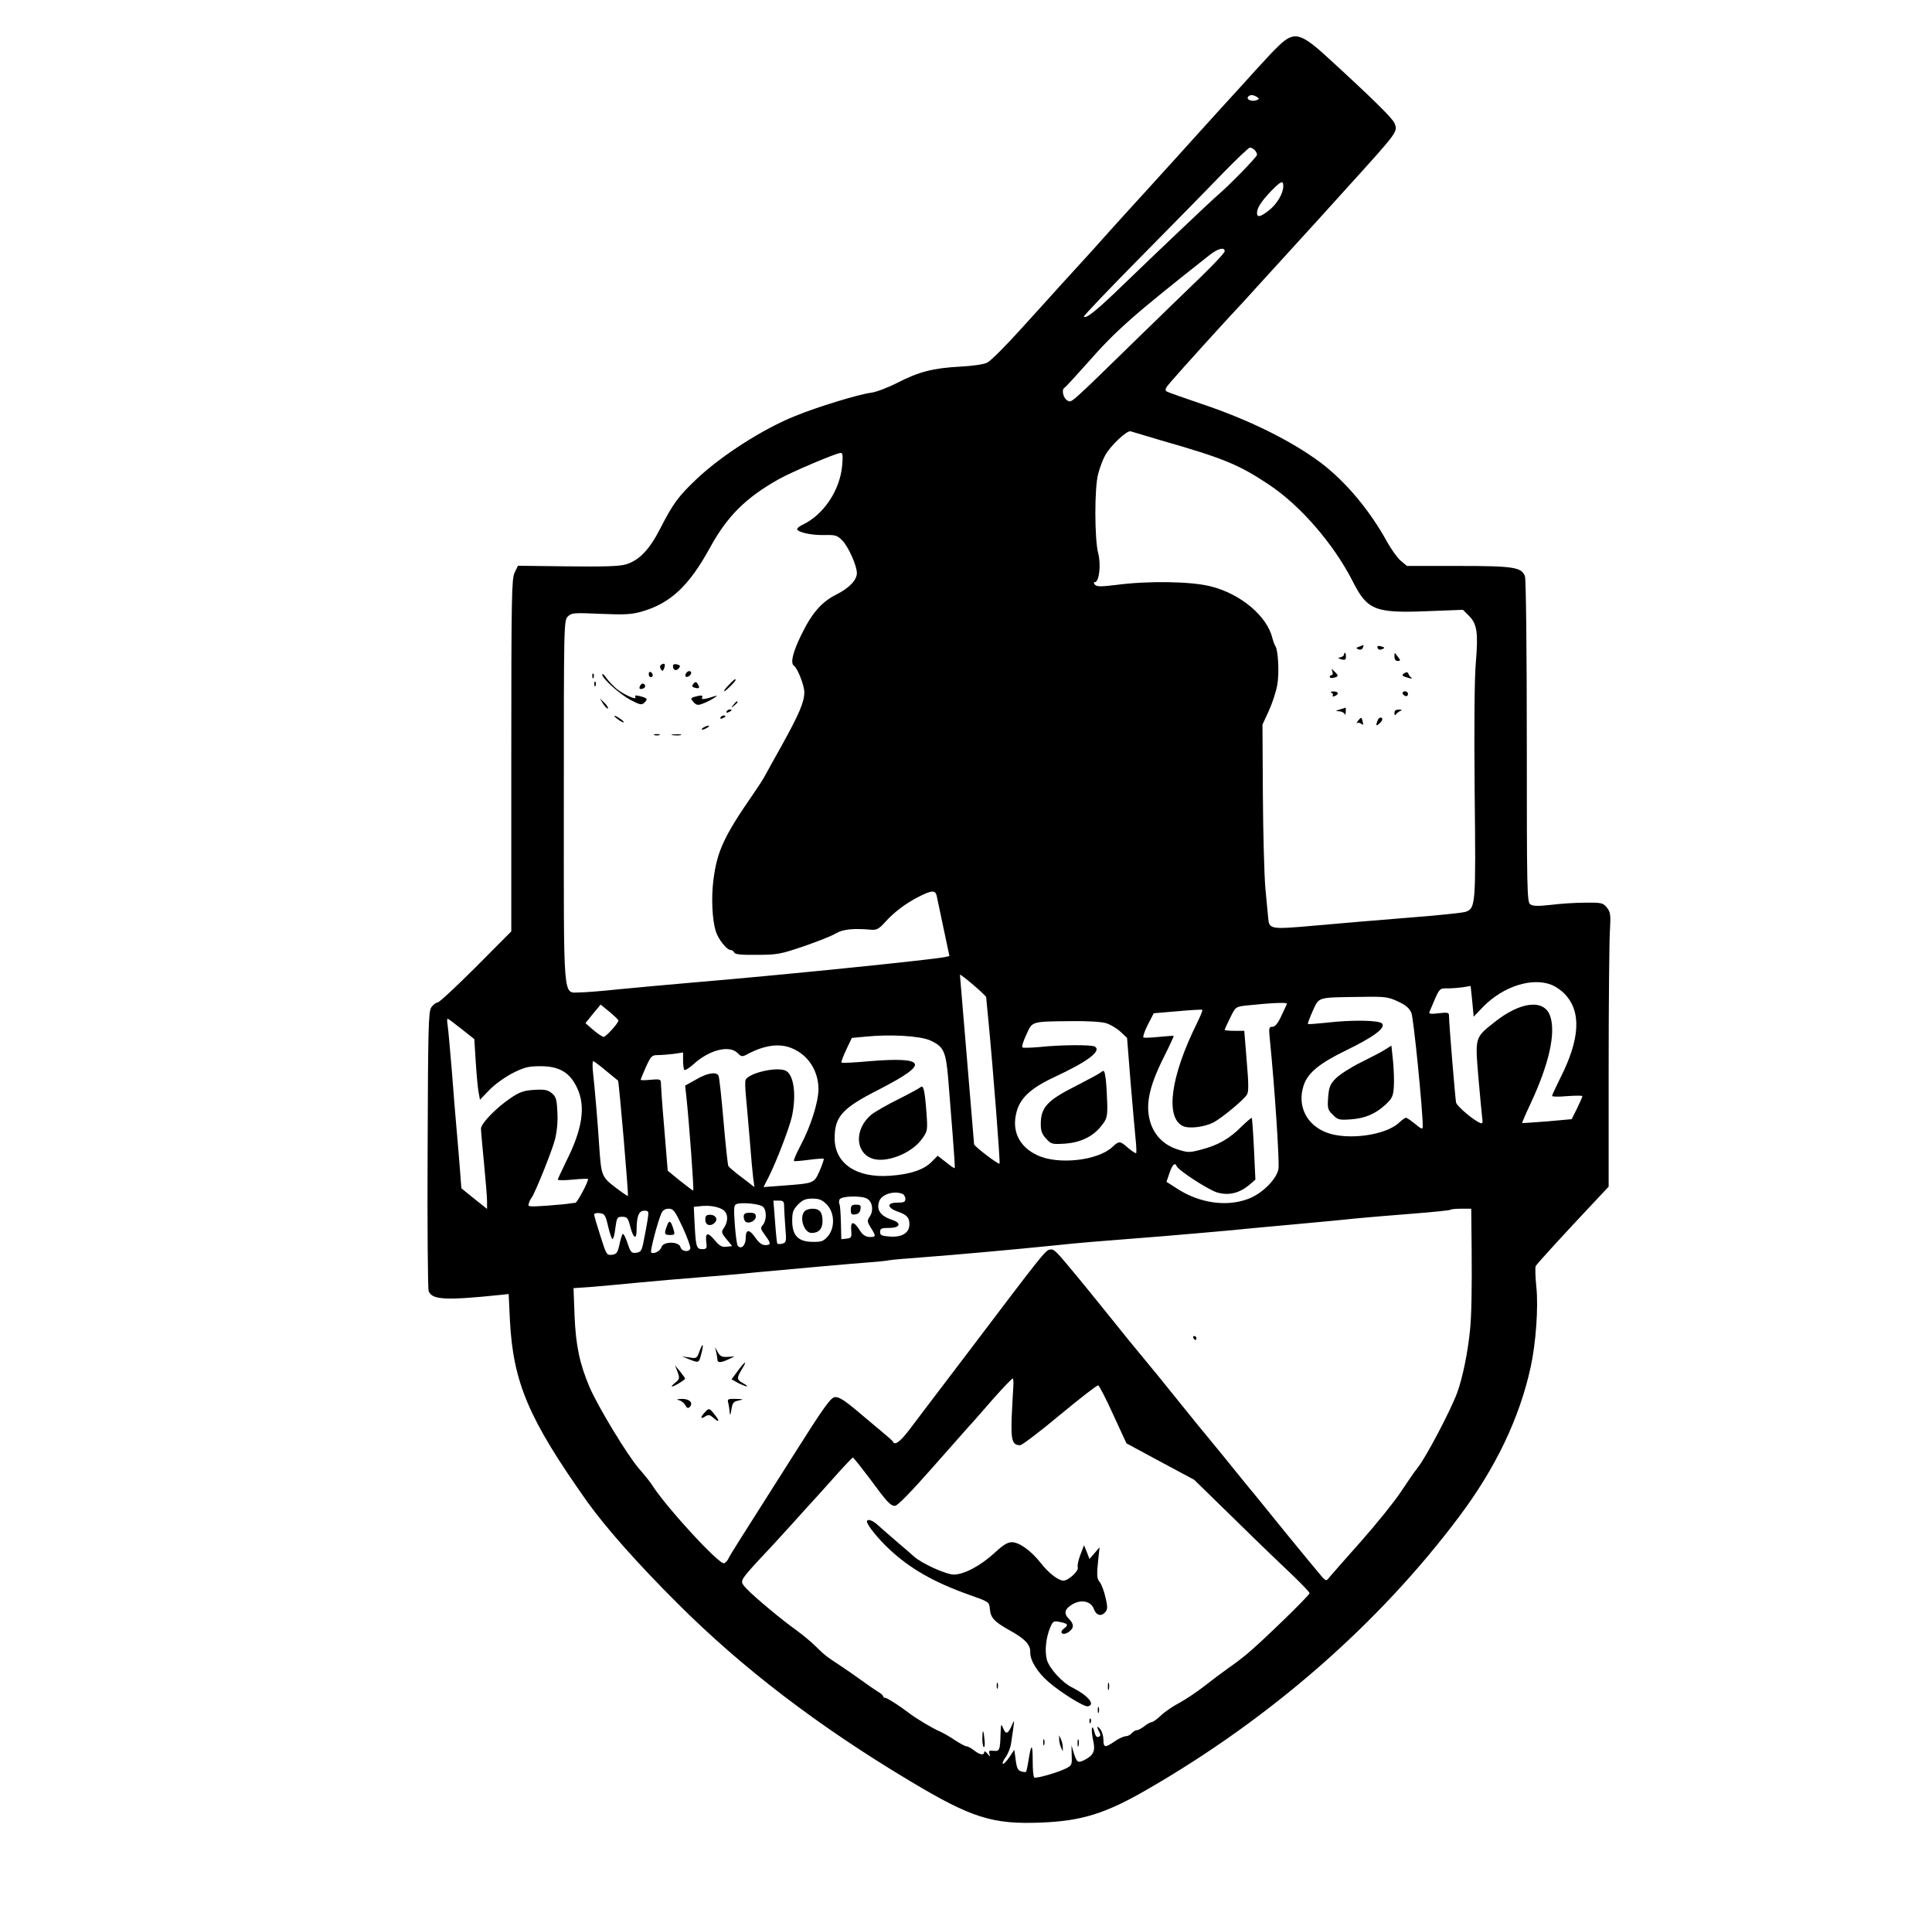 <?xml version="1.0" standalone="no"?>
<!DOCTYPE svg PUBLIC "-//W3C//DTD SVG 20010904//EN"
 "http://www.w3.org/TR/2001/REC-SVG-20010904/DTD/svg10.dtd">
<svg version="1.0" xmlns="http://www.w3.org/2000/svg"
 width="956pt" height="955pt" viewBox="0 0 956 955"
 preserveAspectRatio="xMidYMid meet">

<g transform="translate(0,955) scale(0.1,-0.1)"
fill="#000000" stroke="none">
<path d="M6343 9338 c-20 -18 -55 -53 -77 -78 -23 -24 -70 -76 -105 -115 -110
-120 -143 -157 -241 -265 -52 -58 -160 -177 -240 -265 -80 -87 -161 -177 -180
-198 -56 -63 -125 -140 -260 -287 -22 -25 -105 -116 -183 -202 -78 -87 -155
-164 -172 -172 -17 -9 -76 -17 -136 -20 -131 -7 -202 -25 -309 -80 -47 -24
-105 -46 -130 -49 -62 -8 -265 -70 -375 -115 -158 -63 -364 -195 -486 -310
-92 -87 -118 -122 -183 -249 -53 -103 -103 -155 -168 -175 -32 -10 -108 -12
-289 -10 l-246 3 -17 -35 c-14 -31 -16 -120 -16 -904 l0 -870 -175 -176 c-97
-97 -182 -176 -190 -176 -8 0 -22 -11 -31 -24 -14 -22 -16 -101 -18 -703 -2
-373 1 -688 5 -700 16 -44 81 -48 360 -19 l36 4 6 -127 c16 -311 92 -490 383
-901 91 -127 247 -304 449 -505 316 -316 692 -604 1147 -876 305 -183 409
-216 651 -206 199 8 317 44 524 164 611 352 1146 820 1542 1348 182 242 300
489 355 741 26 118 39 299 28 399 -5 50 -6 95 -3 101 6 12 154 173 284 311
l77 82 0 583 c0 321 3 626 6 678 5 85 3 98 -15 120 -19 23 -25 25 -108 24 -48
0 -125 -5 -171 -11 -63 -7 -88 -6 -100 3 -16 11 -17 75 -17 806 0 436 -4 804
-9 816 -16 46 -55 52 -330 52 l-254 0 -30 25 c-17 14 -46 55 -66 90 -88 161
-208 303 -331 396 -146 109 -357 213 -590 291 -88 30 -166 57 -173 62 -9 6 -5
17 19 44 54 63 269 300 319 353 14 14 63 68 110 120 99 109 81 89 196 215 50
54 160 176 245 270 262 289 256 282 239 325 -10 24 -107 120 -320 315 -137
127 -171 138 -237 82z m-123 -268 c12 -8 12 -10 -3 -16 -22 -8 -50 3 -42 16 8
12 25 13 45 0z m-12 -262 c7 -7 12 -17 12 -24 0 -10 -134 -148 -196 -201 -33
-28 -314 -295 -462 -438 -132 -128 -187 -173 -199 -162 -3 3 121 133 275 289
154 156 338 343 408 416 70 72 133 132 139 132 6 0 16 -5 23 -12z m142 -179
c0 -36 -31 -88 -70 -119 -42 -33 -60 -38 -60 -14 0 25 20 56 68 107 51 52 62
57 62 26z m-290 -322 c0 -8 -55 -66 -122 -131 -68 -65 -199 -193 -293 -284
-363 -354 -341 -335 -364 -323 -20 11 -30 55 -13 63 4 2 53 55 110 119 143
163 224 235 607 537 42 33 75 41 75 19z m-314 -936 c310 -89 383 -119 532
-218 156 -103 321 -294 415 -478 72 -143 110 -159 364 -149 l182 7 30 -30 c40
-40 46 -84 34 -228 -7 -76 -9 -310 -6 -642 6 -562 5 -575 -44 -594 -13 -5
-140 -18 -281 -29 -141 -11 -349 -29 -462 -39 -227 -20 -230 -20 -235 41 -2
18 -8 85 -14 148 -5 63 -11 270 -12 460 l-2 345 31 67 c17 37 36 95 42 128 11
59 5 175 -10 195 -4 6 -10 23 -14 38 -26 109 -157 219 -305 256 -99 25 -312
28 -469 7 -75 -9 -95 -9 -104 1 -7 9 -7 13 0 13 21 0 31 88 16 143 -18 69 -19
324 0 392 7 28 22 69 34 91 24 46 109 127 127 120 7 -2 75 -22 151 -45z
m-1579 -127 c-12 -121 -91 -240 -195 -290 -18 -8 -30 -19 -27 -24 10 -16 77
-29 138 -27 52 1 60 -2 86 -28 30 -32 71 -124 71 -160 0 -34 -36 -73 -99 -105
-76 -38 -123 -92 -177 -203 -42 -86 -54 -139 -35 -151 17 -11 51 -97 51 -131
0 -47 -25 -107 -110 -260 -40 -71 -78 -141 -86 -155 -7 -14 -33 -54 -58 -90
-144 -208 -178 -282 -196 -425 -11 -87 -6 -195 12 -253 12 -38 54 -92 73 -92
7 0 15 -6 18 -12 3 -10 34 -13 113 -12 101 0 118 4 230 42 67 23 139 51 160
64 36 21 86 26 178 18 24 -2 37 6 65 37 46 51 102 93 168 127 64 32 81 33 88
4 3 -13 18 -85 34 -161 l29 -137 -22 -5 c-62 -13 -805 -89 -1236 -125 -135
-12 -307 -27 -384 -35 -76 -8 -160 -15 -187 -15 -85 0 -79 -66 -79 950 0 872
0 890 20 910 18 18 29 19 162 13 119 -5 153 -3 203 11 143 41 235 128 338 316
85 155 175 246 340 339 62 35 283 129 306 130 11 1 13 -12 8 -65z m713 -2628
c0 -6 5 -54 10 -106 25 -259 60 -713 56 -717 -5 -6 -126 86 -126 96 0 3 -16
192 -35 420 -19 228 -35 416 -35 418 0 9 130 -102 130 -111z m2801 60 c19 -8
46 -27 61 -43 84 -87 77 -223 -22 -418 -22 -44 -40 -83 -40 -87 0 -4 34 -5 75
-1 41 3 75 3 75 0 0 -4 -12 -31 -26 -60 l-27 -54 -121 -11 c-66 -5 -122 -9
-124 -8 -1 2 18 46 43 99 90 193 124 345 96 429 -29 87 -147 74 -277 -30 -96
-76 -95 -73 -79 -268 8 -93 17 -184 19 -202 4 -26 2 -33 -9 -28 -32 12 -115
82 -120 101 -4 19 -35 390 -35 429 0 17 -6 18 -51 13 -38 -5 -50 -3 -46 6 52
124 47 117 91 117 22 0 57 3 77 6 l36 6 8 -76 7 -76 47 49 c100 102 245 148
342 107z m-763 -81 c39 -18 56 -33 66 -57 11 -26 57 -489 56 -561 0 -16 -6
-14 -37 12 -21 17 -41 31 -46 31 -4 0 -20 -11 -35 -25 -65 -61 -248 -87 -353
-50 -104 37 -152 134 -118 236 21 61 76 107 207 171 140 68 199 112 181 134
-14 17 -151 19 -278 4 -47 -5 -87 -8 -89 -6 -2 3 9 31 24 65 32 70 20 66 239
69 119 2 134 0 183 -23z m-550 -12 c-2 -5 -15 -32 -28 -60 -17 -37 -31 -53
-44 -53 -17 0 -18 -6 -13 -57 25 -249 49 -615 43 -647 -10 -52 -84 -125 -154
-149 -107 -39 -241 -18 -350 54 l-50 32 15 44 c14 41 27 54 35 34 8 -21 159
-119 202 -131 57 -16 108 -3 157 37 l31 27 -7 150 c-4 83 -9 153 -11 155 -2 2
-24 -17 -50 -42 -59 -60 -117 -93 -198 -114 -60 -16 -68 -16 -118 0 -64 20
-111 64 -133 126 -30 87 -12 181 66 335 27 54 48 100 47 101 -2 1 -34 -1 -73
-5 -38 -4 -73 -5 -77 -3 -4 2 5 30 21 62 l30 58 118 10 c65 6 120 9 122 7 3
-3 -10 -33 -27 -68 -128 -258 -157 -461 -71 -506 29 -16 107 -7 154 17 41 22
147 109 165 137 9 14 9 51 -1 167 l-12 149 -48 0 c-27 0 -49 2 -49 5 0 2 12
29 27 59 26 54 28 55 77 61 134 14 209 17 204 8z m-3308 -82 c0 -13 -62 -81
-73 -81 -7 1 -30 16 -51 34 l-39 34 37 46 38 46 44 -36 c24 -20 44 -39 44 -43z
m-776 -42 l63 -50 7 -112 c4 -62 10 -129 14 -150 l7 -38 47 49 c26 27 78 64
115 83 58 29 77 34 138 34 93 0 145 -31 181 -108 43 -92 26 -204 -55 -364 -22
-46 -41 -86 -41 -89 0 -4 34 -4 75 0 41 4 75 5 75 3 0 -17 -54 -117 -63 -118
-7 0 -19 -2 -27 -3 -8 -2 -59 -7 -113 -11 -92 -6 -97 -6 -90 12 3 10 9 23 14
28 17 24 100 229 115 287 10 40 15 89 12 137 -3 63 -7 76 -28 93 -20 16 -36
19 -86 16 -50 -3 -72 -10 -115 -39 -72 -48 -149 -127 -149 -153 0 -12 7 -88
15 -171 8 -82 15 -167 15 -188 l0 -38 -64 51 -63 51 -7 92 c-4 51 -11 137 -16
192 -5 55 -16 188 -24 295 -9 107 -18 210 -21 228 -3 17 -3 32 0 32 3 0 34
-23 69 -51z m3189 29 c22 -7 54 -26 72 -43 l32 -30 17 -215 c10 -118 21 -245
25 -283 4 -37 5 -69 3 -72 -3 -2 -20 9 -39 25 -41 36 -45 37 -79 5 -72 -67
-267 -89 -370 -41 -91 42 -129 121 -104 214 18 70 71 119 189 174 165 77 232
128 199 150 -17 10 -170 9 -273 -2 -44 -4 -83 -5 -86 -2 -4 4 5 33 20 64 30
66 21 64 225 66 76 1 145 -3 169 -10z m-871 -85 c68 -31 78 -53 90 -190 5 -65
15 -190 22 -278 7 -88 12 -162 10 -164 -2 -2 -21 11 -43 29 l-41 32 -30 -30
c-39 -40 -107 -62 -206 -69 -167 -12 -274 61 -274 186 0 107 38 149 220 241
132 68 188 108 176 128 -12 20 -86 23 -221 12 -75 -7 -138 -10 -141 -7 -3 2 8
31 23 63 l28 59 65 6 c126 13 271 4 322 -18z m-684 -39 c81 -33 131 -111 132
-201 0 -65 -38 -185 -89 -281 -21 -40 -36 -74 -32 -76 3 -2 37 1 75 6 37 5 70
7 72 5 2 -2 -7 -29 -20 -59 -28 -63 -26 -62 -184 -74 l-94 -7 26 51 c40 80
102 242 115 300 23 110 8 210 -34 226 -47 18 -175 -12 -195 -45 -4 -5 -3 -42
1 -82 4 -39 12 -137 19 -217 6 -80 14 -165 17 -189 l6 -44 -61 47 c-34 25 -64
51 -68 57 -3 6 -14 107 -24 224 -10 117 -21 218 -25 224 -12 20 -57 12 -111
-20 l-54 -30 6 -52 c14 -131 39 -467 34 -467 -3 0 -32 22 -66 49 l-60 49 -17
208 c-10 115 -17 217 -17 228 0 16 -6 18 -50 14 -27 -3 -50 -3 -50 0 0 2 12
31 26 63 25 54 29 59 59 59 18 0 53 3 79 6 l46 7 0 -40 c0 -22 3 -43 6 -46 4
-4 25 9 47 29 77 70 176 95 217 54 19 -19 22 -20 53 -3 83 43 155 52 215 27z
m-920 -111 c32 -26 58 -48 60 -49 5 -3 53 -567 49 -571 -2 -1 -30 18 -63 43
-67 52 -69 58 -79 204 -6 99 -21 277 -31 368 -3 28 -2 52 1 52 4 0 32 -21 63
-47z m1466 -609 c9 -3 16 -15 16 -25 0 -16 -7 -19 -41 -19 -53 0 -50 -26 5
-45 43 -15 56 -29 56 -62 0 -42 -35 -64 -93 -61 -44 3 -52 6 -52 23 0 17 7 20
45 20 54 0 63 24 14 40 -58 19 -79 50 -63 93 12 33 72 52 113 36z m-174 -24
c26 -14 34 -57 15 -87 -15 -22 -15 -26 4 -57 27 -43 26 -46 -6 -46 -20 1 -34
10 -48 32 -30 48 -47 48 -43 2 3 -36 1 -39 -23 -42 l-26 -3 -2 82 c-1 45 -4
86 -7 91 -3 5 -3 15 0 23 6 18 106 21 136 5z m-199 -29 c39 -40 42 -115 5
-158 -21 -24 -31 -28 -77 -27 -70 1 -99 32 -99 105 0 42 5 55 29 80 23 23 38
29 71 29 33 0 48 -6 71 -29z m-211 -9 c0 -16 3 -63 6 -104 6 -71 5 -75 -15
-81 -11 -3 -23 -2 -25 1 -2 4 -7 53 -11 110 l-8 102 27 0 c22 0 26 -4 26 -28z
m-105 -2 c19 -16 19 -68 0 -90 -13 -15 -12 -20 10 -50 31 -42 31 -50 1 -50
-16 0 -31 12 -47 35 -31 45 -49 45 -49 0 0 -36 -22 -58 -39 -39 -5 5 -11 53
-15 106 -6 87 -5 97 11 102 30 8 111 0 128 -14z m-203 -12 c32 -16 35 -60 6
-99 -9 -14 -6 -23 17 -50 l28 -34 -28 -3 c-23 -3 -35 4 -60 34 -34 40 -46 36
-40 -14 4 -28 1 -32 -20 -32 -29 0 -32 11 -38 127 l-4 82 36 4 c41 4 78 -2
103 -15z m-194 -90 c23 -50 40 -98 38 -105 -8 -20 -43 -15 -49 7 -7 29 -86 29
-94 0 -5 -19 -39 -37 -51 -26 -6 6 32 151 51 194 7 15 19 22 36 22 23 0 31
-11 69 -92z m3904 -105 c2 -201 -1 -339 -8 -403 -11 -113 -37 -237 -63 -309
-33 -90 -158 -327 -198 -375 -14 -17 -50 -70 -82 -118 -31 -47 -118 -155 -193
-240 -75 -84 -145 -164 -156 -177 -19 -24 -19 -24 -38 -5 -10 11 -93 112 -184
223 -91 112 -169 209 -175 215 -5 6 -37 45 -70 86 -33 41 -84 104 -114 140
-29 36 -61 74 -70 85 -30 37 -186 230 -202 250 -103 124 -182 221 -269 330
-58 71 -112 139 -122 150 -115 139 -121 146 -142 143 -23 -3 -35 -19 -409
-513 -133 -175 -264 -347 -290 -382 -44 -57 -70 -76 -79 -55 -1 4 -28 27 -58
52 -30 25 -66 55 -80 67 -98 84 -127 103 -149 101 -21 -3 -56 -52 -202 -283
-290 -457 -314 -494 -324 -515 -5 -11 -15 -22 -22 -24 -23 -9 -283 273 -355
385 -9 15 -39 52 -66 83 -56 64 -203 306 -245 404 -49 115 -68 207 -74 353
l-5 136 88 6 c49 4 157 14 239 22 83 8 213 19 290 25 77 6 210 17 295 26 195
18 450 41 555 49 44 3 87 8 95 10 8 2 85 9 170 15 148 11 449 38 665 60 101
11 175 17 520 44 105 9 260 22 345 30 85 9 234 22 330 31 96 9 218 20 270 26
52 5 180 16 284 24 104 8 192 17 194 20 3 3 27 5 54 5 l48 0 2 -197z m-4077
145 c-4 -24 -12 -70 -19 -103 -10 -54 -15 -60 -38 -63 -23 -3 -28 2 -43 48 -9
28 -20 48 -24 45 -3 -4 -11 -28 -16 -53 -9 -40 -14 -47 -37 -50 -26 -3 -28 1
-57 93 -17 52 -31 100 -31 106 0 6 12 9 27 7 25 -3 29 -9 42 -65 8 -35 18 -63
22 -63 4 0 11 25 14 55 7 51 9 55 34 55 24 0 29 -6 40 -50 15 -57 31 -66 31
-16 0 68 11 96 37 96 23 0 24 -2 18 -42z m1809 -830 c-2 -24 -5 -92 -8 -151
-4 -113 3 -137 42 -137 9 0 98 67 197 150 99 82 184 148 189 146 5 -1 39 -66
74 -144 l66 -143 167 -90 168 -90 208 -203 c114 -112 243 -236 286 -276 42
-41 77 -77 77 -82 0 -11 -232 -236 -305 -297 -27 -23 -72 -57 -100 -76 -27
-19 -80 -59 -117 -88 -36 -28 -91 -65 -121 -81 -31 -16 -72 -44 -91 -62 -20
-19 -41 -34 -47 -34 -6 0 -22 -9 -36 -20 -14 -11 -31 -20 -38 -20 -7 0 -18 -7
-25 -15 -7 -8 -20 -15 -30 -15 -9 0 -34 -11 -54 -25 -48 -33 -56 -32 -56 8 0
17 -7 41 -15 51 -17 22 -20 14 -5 -14 7 -13 6 -19 -4 -23 -9 -4 -16 5 -21 26
-5 19 -9 26 -12 16 -2 -9 1 -35 6 -59 12 -52 3 -73 -40 -96 -36 -18 -40 -15
-56 34 l-11 37 1 -50 c2 -45 0 -50 -28 -64 -39 -20 -147 -51 -157 -45 -5 3 -8
39 -8 81 0 88 -7 90 -20 8 -5 -32 -11 -59 -13 -61 -1 -2 -12 -1 -24 2 -16 5
-22 17 -27 56 l-7 51 -25 -37 c-14 -21 -28 -35 -32 -32 -3 4 4 19 15 34 11 15
23 45 26 67 18 119 18 121 7 96 -21 -49 -32 -55 -45 -24 -11 27 -12 26 -14
-22 -2 -84 -5 -90 -34 -87 -22 3 -26 0 -21 -15 5 -16 4 -16 -10 1 -9 11 -16
14 -16 8 0 -18 -22 -14 -50 8 -14 11 -30 20 -37 20 -7 0 -32 14 -57 30 -24 17
-60 37 -78 45 -30 12 -122 67 -153 92 -42 32 -105 73 -114 73 -6 0 -11 3 -11
8 0 4 -12 15 -28 24 -15 9 -49 33 -77 53 -27 20 -75 53 -105 73 -73 48 -77 51
-124 97 -23 23 -66 58 -96 80 -68 48 -205 162 -245 204 -27 29 -28 33 -15 56
8 13 42 52 75 87 33 35 103 110 155 168 52 58 113 125 136 150 22 25 69 77
105 117 35 39 66 71 69 72 3 0 38 -44 79 -98 91 -124 107 -141 130 -141 12 0
81 71 184 188 91 103 173 196 183 207 11 11 61 68 113 128 52 59 98 107 102
107 3 0 5 -19 3 -42z"/>
<path d="M6726 6351 c-17 -6 -17 -8 -4 -14 10 -3 19 0 22 9 3 8 4 14 3 13 -1
0 -11 -4 -21 -8z"/>
<path d="M6817 6344 c2 -7 11 -10 19 -7 19 7 18 10 -5 16 -13 3 -18 1 -14 -9z"/>
<path d="M6650 6311 c0 -5 -8 -11 -17 -13 -15 -3 -14 -5 5 -10 17 -5 22 -2 22
13 0 10 -2 19 -5 19 -3 0 -5 -4 -5 -9z"/>
<path d="M6900 6302 c0 -14 6 -22 16 -22 14 0 15 3 3 18 -7 9 -15 19 -16 21
-2 2 -3 -5 -3 -17z"/>
<path d="M6593 6228 c3 -10 2 -18 -3 -18 -6 0 -10 -4 -10 -9 0 -5 9 -7 20 -4
24 6 25 10 3 31 -16 16 -16 16 -10 0z"/>
<path d="M6950 6220 c-17 -11 -13 -15 20 -24 14 -4 20 -4 14 1 -6 4 -13 13
-15 20 -3 8 -9 9 -19 3z"/>
<path d="M6588 6123 c6 -2 10 -9 7 -14 -4 -5 1 -6 9 -3 24 9 19 24 -6 23 -13
0 -17 -3 -10 -6z"/>
<path d="M6940 6121 c0 -5 6 -11 13 -14 8 -3 14 1 14 9 0 8 -6 14 -14 14 -7 0
-13 -4 -13 -9z"/>
<path d="M6630 6040 c-23 -7 -23 -8 -3 -9 12 -1 24 -7 26 -13 3 -7 6 -3 6 10
1 12 0 22 -1 21 -2 -1 -14 -5 -28 -9z"/>
<path d="M6900 6023 c0 -11 3 -14 8 -7 4 6 14 14 22 17 10 4 8 6 -7 6 -16 1
-23 -5 -23 -16z"/>
<path d="M6719 5983 c-7 -10 -9 -15 -5 -11 5 4 15 3 22 -3 9 -8 11 -5 7 10 -6
25 -7 25 -24 4z"/>
<path d="M6816 5984 c-9 -24 -7 -28 9 -14 17 14 20 30 6 30 -5 0 -12 -7 -15
-16z"/>
<path d="M3273 6262 c-8 -5 -9 -13 -3 -22 7 -12 10 -12 16 3 8 21 3 29 -13 19z"/>
<path d="M3330 6255 c0 -21 16 -27 29 -11 9 11 7 15 -9 19 -13 3 -20 0 -20 -8z"/>
<path d="M3210 6216 c0 -9 5 -16 10 -16 6 0 10 4 10 9 0 6 -4 13 -10 16 -5 3
-10 -1 -10 -9z"/>
<path d="M3395 6219 c-4 -6 -5 -13 -2 -16 7 -7 27 6 27 18 0 12 -17 12 -25 -2z"/>
<path d="M2931 6204 c0 -11 3 -14 6 -6 3 7 2 16 -1 19 -3 4 -6 -2 -5 -13z"/>
<path d="M2980 6213 c0 -20 86 -97 140 -126 48 -25 55 -26 69 -13 18 18 15 22
-23 32 -21 5 -27 4 -22 -5 11 -18 -59 13 -93 41 -15 13 -38 36 -50 53 -11 16
-21 25 -21 18z"/>
<path d="M3605 6160 c-16 -16 -25 -30 -21 -30 7 0 56 49 56 56 0 8 -8 3 -35
-26z"/>
<path d="M2941 6164 c0 -11 3 -14 6 -6 3 7 2 16 -1 19 -3 4 -6 -2 -5 -13z"/>
<path d="M3431 6167 c-9 -12 -7 -16 9 -20 21 -5 25 0 11 21 -6 10 -10 10 -20
-1z"/>
<path d="M3166 6155 c-4 -12 -1 -16 11 -13 18 3 21 20 5 26 -5 1 -12 -4 -16
-13z"/>
<path d="M3438 6103 c-22 -6 -22 -10 -3 -30 13 -13 21 -13 48 -2 38 15 84 46
54 35 -48 -16 -70 -19 -63 -7 7 11 -4 13 -36 4z"/>
<path d="M2985 6067 c10 -15 20 -25 23 -22 3 3 -5 16 -17 28 l-23 22 17 -28z"/>
<path d="M3629 6063 c-13 -16 -12 -17 4 -4 16 13 21 21 13 21 -2 0 -10 -8 -17
-17z"/>
<path d="M3595 6030 c-3 -6 1 -7 9 -4 18 7 21 14 7 14 -6 0 -13 -4 -16 -10z"/>
<path d="M3040 6007 c0 -3 12 -12 26 -22 15 -9 23 -12 20 -6 -7 11 -46 35 -46
28z"/>
<path d="M3565 6000 c-3 -6 1 -7 9 -4 18 7 21 14 7 14 -6 0 -13 -4 -16 -10z"/>
<path d="M3480 5950 c-8 -5 -10 -10 -5 -10 6 0 17 5 25 10 8 5 11 10 5 10 -5
0 -17 -5 -25 -10z"/>
<path d="M3238 5913 c6 -2 18 -2 25 0 6 3 1 5 -13 5 -14 0 -19 -2 -12 -5z"/>
<path d="M3328 5913 c12 -2 30 -2 40 0 9 3 -1 5 -23 4 -22 0 -30 -2 -17 -4z"/>
<path d="M6855 4358 c-16 -11 -71 -39 -121 -64 -49 -24 -105 -60 -124 -79 -29
-30 -34 -43 -38 -94 -4 -54 -2 -62 23 -86 24 -25 32 -27 88 -23 71 5 122 26
174 74 31 29 37 41 40 86 2 29 0 87 -4 129 l-8 76 -30 -19z"/>
<path d="M5445 4243 c-11 -8 -65 -37 -120 -65 -143 -72 -175 -106 -175 -190 0
-33 6 -50 27 -72 25 -27 29 -28 94 -24 79 6 141 37 182 92 24 30 27 44 26 103
-1 37 -4 91 -7 120 -7 50 -8 51 -27 36z"/>
<path d="M4555 4171 c-6 -5 -55 -32 -111 -60 -55 -27 -116 -62 -134 -77 -80
-68 -80 -181 1 -214 67 -28 198 21 251 95 28 39 29 41 22 135 -8 106 -15 135
-29 121z"/>
<path d="M4210 3564 c0 -21 4 -25 23 -22 14 2 23 11 25 26 3 18 -1 22 -22 22
-21 0 -26 -5 -26 -26z"/>
<path d="M3982 3558 c-29 -29 -4 -108 34 -108 35 0 54 20 54 58 0 45 -14 62
-50 62 -14 0 -31 -5 -38 -12z"/>
<path d="M3680 3531 c0 -11 5 -23 10 -26 18 -11 50 6 50 26 0 14 -7 19 -30 19
-23 0 -30 -5 -30 -19z"/>
<path d="M3490 3515 c0 -27 26 -35 47 -14 17 17 4 39 -23 39 -19 0 -24 -5 -24
-25z"/>
<path d="M3301 3487 c-16 -41 -14 -47 15 -47 22 0 24 3 18 23 -14 48 -22 54
-33 24z"/>
<path d="M5905 2930 c3 -5 8 -10 11 -10 2 0 4 5 4 10 0 6 -5 10 -11 10 -5 0
-7 -4 -4 -10z"/>
<path d="M3461 2864 c-12 -34 -15 -36 -49 -30 l-37 5 35 -14 c49 -19 48 -19
60 26 14 52 8 60 -9 13z"/>
<path d="M3544 2860 c3 -14 6 -31 6 -37 0 -16 17 -16 55 2 l30 14 -34 -2 c-28
-2 -38 3 -49 23 l-14 25 6 -25z"/>
<path d="M3651 2768 l-31 -42 32 -18 c18 -9 38 -17 43 -17 6 0 -2 7 -17 15
-33 18 -34 26 -7 70 29 47 17 42 -20 -8z"/>
<path d="M3353 2762 c11 -31 10 -35 -12 -53 -13 -10 -20 -19 -16 -19 10 0 65
33 65 40 -1 3 -12 19 -25 35 l-25 30 13 -33z"/>
<path d="M3358 2623 c12 -2 27 -14 33 -25 7 -14 14 -17 21 -10 21 21 0 42 -39
41 -23 -1 -29 -3 -15 -6z"/>
<path d="M3604 2608 c3 -13 6 -34 7 -48 1 -16 4 -10 8 15 5 34 10 41 36 46 26
6 25 7 -14 8 -40 1 -43 -1 -37 -21z"/>
<path d="M3487 2562 c-23 -25 -21 -35 2 -20 16 10 23 9 39 -5 30 -27 36 -20
10 12 -28 36 -30 36 -51 13z"/>
<path d="M4290 2022 c0 -17 57 -87 111 -137 101 -95 220 -163 394 -225 99 -35
100 -35 103 -70 4 -44 21 -62 91 -102 84 -46 111 -75 109 -114 -1 -38 35 -97
89 -144 59 -52 178 -126 196 -122 39 8 2 53 -77 93 -50 24 -114 95 -126 138
-11 43 -5 107 17 160 13 30 17 33 45 27 42 -8 47 -15 24 -32 -29 -21 -7 -39
22 -18 27 19 28 38 1 65 -27 27 -21 49 18 72 45 26 92 15 106 -24 12 -32 37
-38 57 -14 11 13 11 27 0 73 -7 31 -20 65 -28 74 -15 18 -16 35 -7 118 l6 55
-25 -29 -25 -29 -13 34 -14 34 -18 -47 c-10 -26 -16 -54 -13 -62 7 -17 -46
-66 -71 -66 -25 0 -74 38 -112 87 -47 60 -106 103 -143 103 -22 0 -44 -14 -87
-54 -69 -63 -150 -106 -201 -106 -37 0 -159 55 -196 89 -10 9 -49 43 -88 76
-38 33 -81 70 -95 83 -25 22 -50 29 -50 14z"/>
<path d="M4932 1210 c0 -14 2 -19 5 -12 2 6 2 18 0 25 -3 6 -5 1 -5 -13z"/>
<path d="M5482 1205 c0 -16 2 -22 5 -12 2 9 2 23 0 30 -3 6 -5 -1 -5 -18z"/>
<path d="M5432 1090 c0 -14 2 -19 5 -12 2 6 2 18 0 25 -3 6 -5 1 -5 -13z"/>
<path d="M5391 1034 c0 -11 3 -14 6 -6 3 7 2 16 -1 19 -3 4 -6 -2 -5 -13z"/>
<path d="M4861 953 c-1 -23 3 -44 7 -47 4 -2 6 12 4 32 -5 56 -10 62 -11 15z"/>
<path d="M5241 945 c0 -11 4 -29 9 -40 l9 -20 0 20 c0 11 -4 29 -9 40 l-9 20
0 -20z"/>
<path d="M5162 930 c0 -14 2 -19 5 -12 2 6 2 18 0 25 -3 6 -5 1 -5 -13z"/>
<path d="M5332 925 c0 -16 2 -22 5 -12 2 9 2 23 0 30 -3 6 -5 -1 -5 -18z"/>
</g>
</svg>
